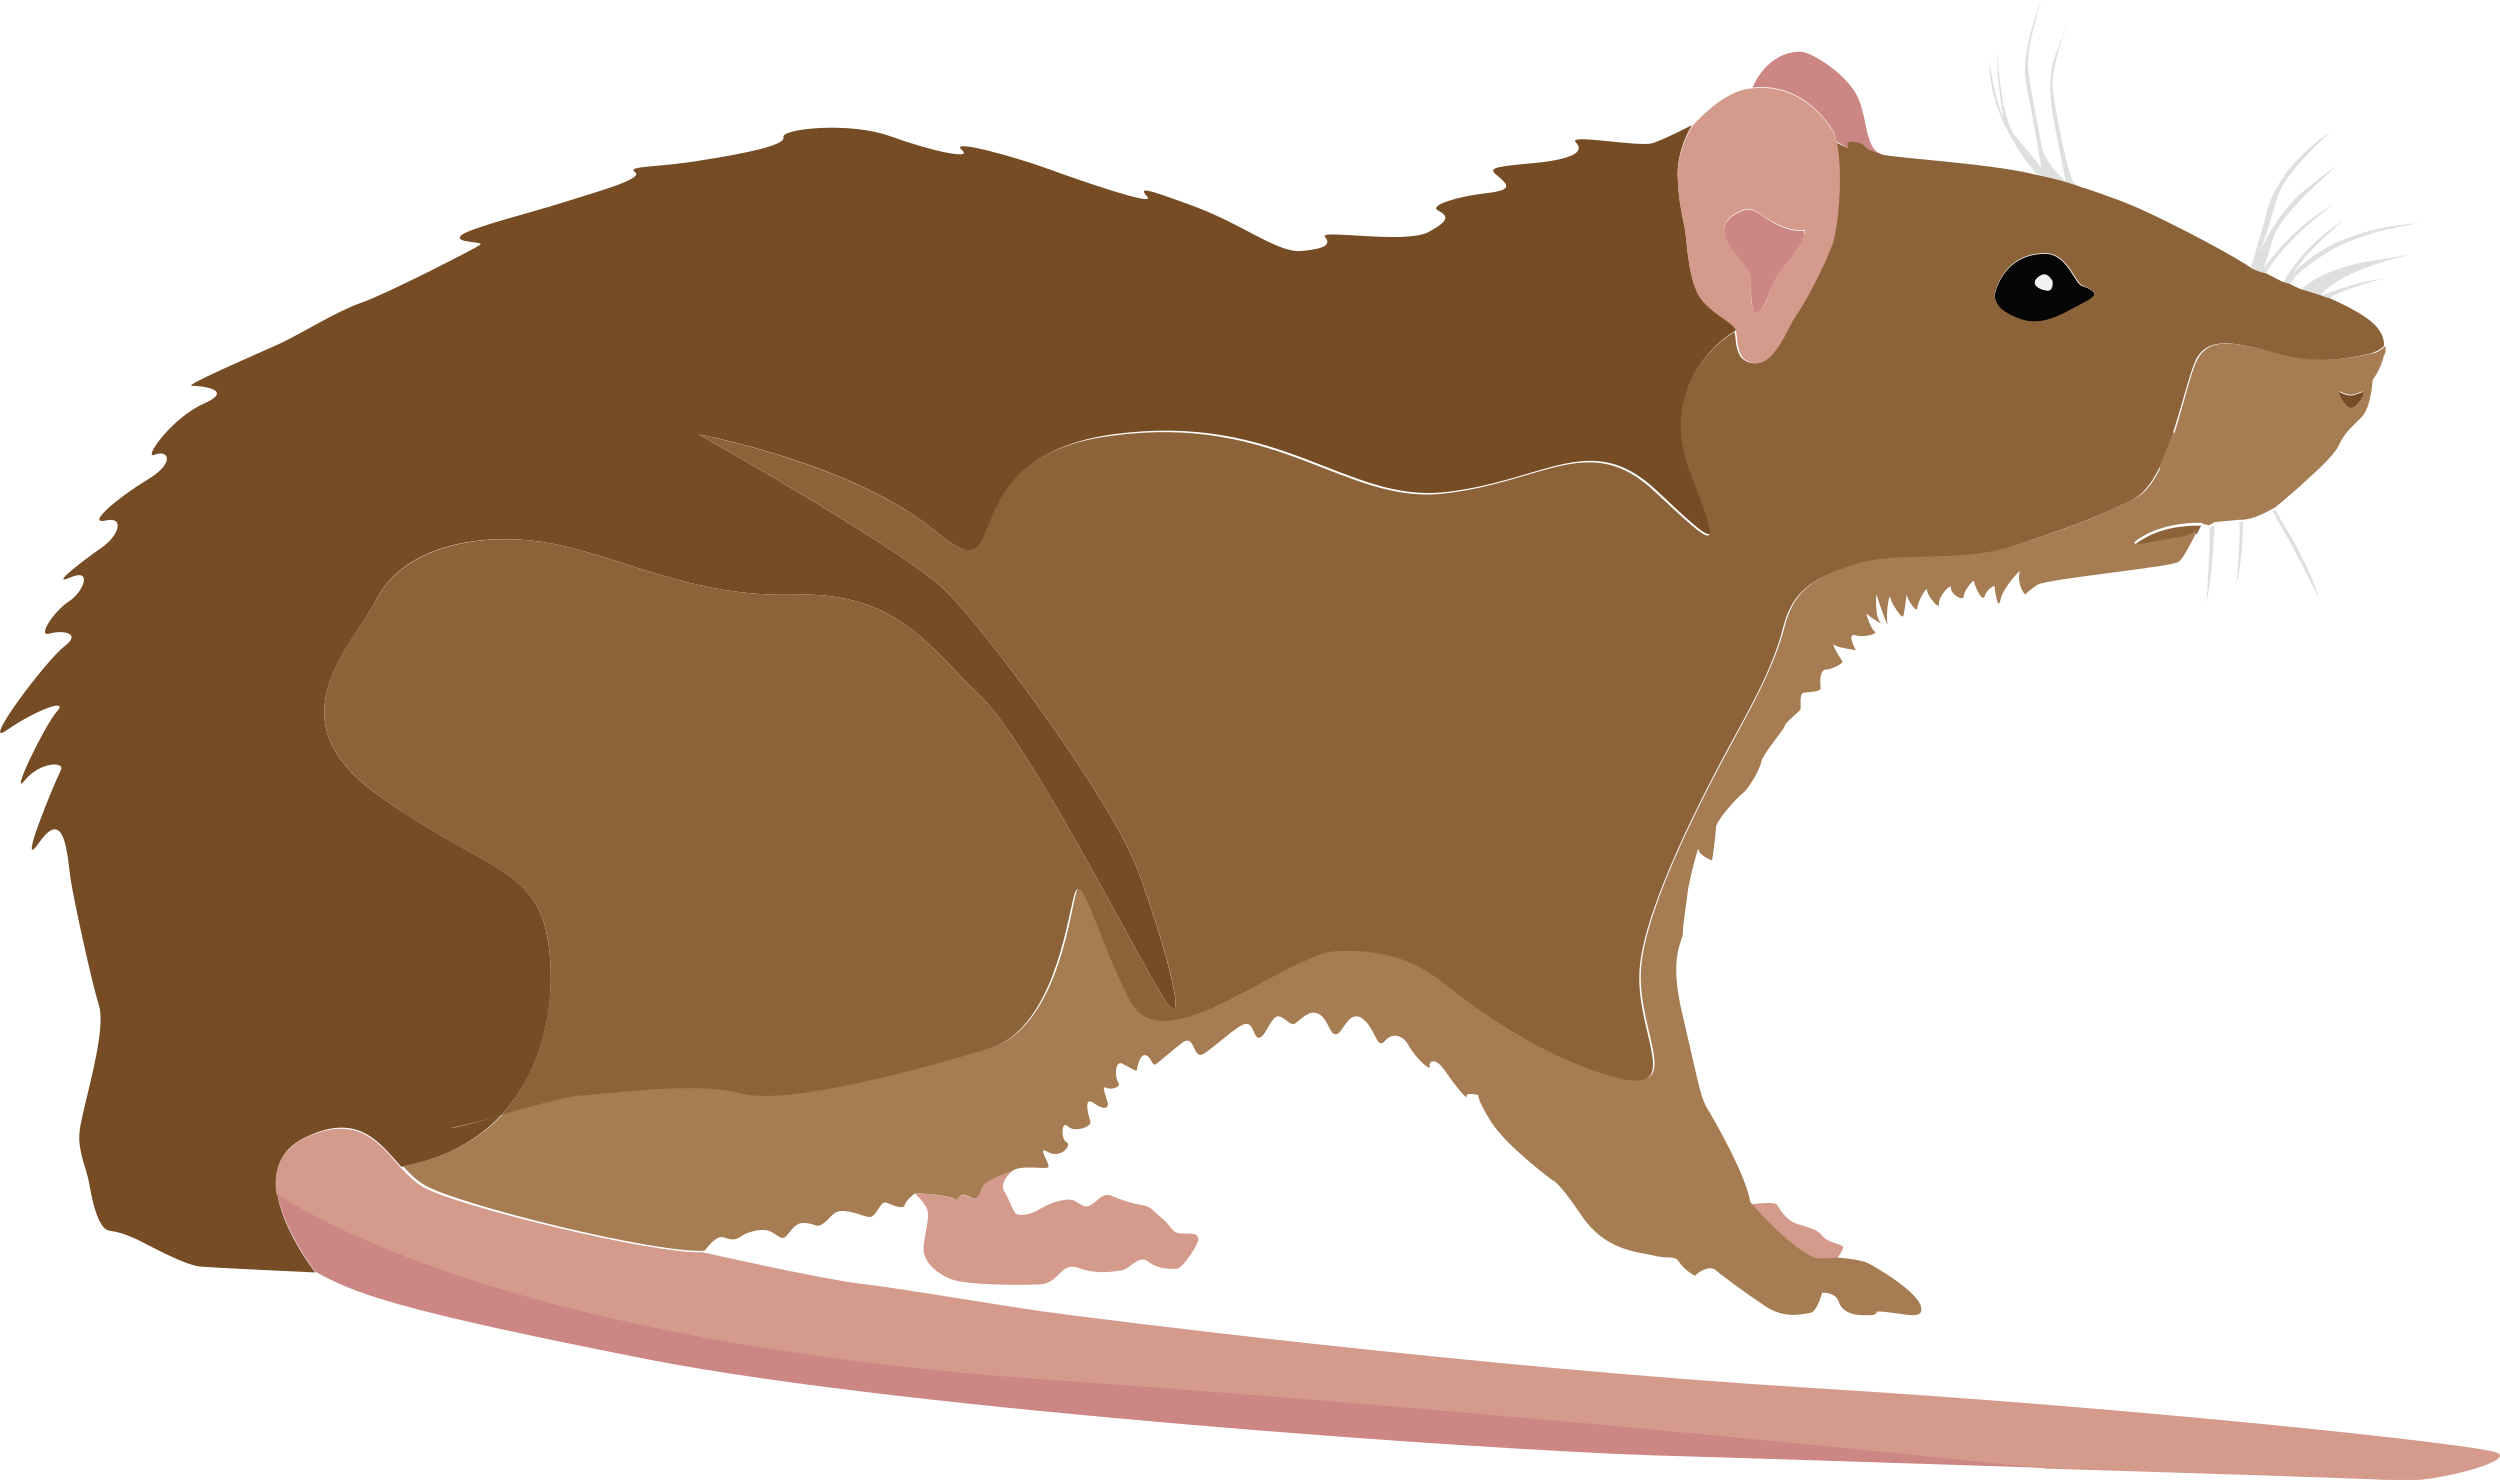 <?xml version="1.0" encoding="utf-8"?>
<!-- Generator: Adobe Illustrator 25.1.0, SVG Export Plug-In . SVG Version: 6.00 Build 0)  -->
<svg version="1.1" id="Layer_1" xmlns="http://www.w3.org/2000/svg" xmlns:xlink="http://www.w3.org/1999/xlink" x="0px" y="0px"
	 viewBox="0 0 333.8 197.6" style="enable-background:new 0 0 333.8 197.6;" xml:space="preserve">
<path style="fill:#DFDFDF;" d="M278.3,25.2c-0.7-0.3-1.2-0.5-1.4-0.8c-0.9-1.3-2.5-9.7-2.8-12.5c-0.4-2.8,2.1-9.1,2.1-9.1
	s-0.9,2.2-1.9,4.9c-0.9,2.7-0.5,5.9-0.2,7.7s1.7,8.8,1.7,8.8s-2.8-2.4-3.2-4.7c-0.4-2.3-1.5-7.5-1.8-10.3c-0.3-2.8,1.8-9.3,1.8-9.3
	c-2.8,7.2-2.3,10.5-1.9,12.2c0.4,1.7,1.9,10.4,1.9,10.4s-1.5-2-3.5-4.3c-2-2.3-2.4-11.2-2.4-11.2c-0.2,3.6,0.8,8.6,0.8,8.6
	c-1-1.7-1.9-7.4-1.9-7.4c0,8.2,6.3,15,6.3,15S275,24.1,278.3,25.2C278.2,25.2,278.3,25.2,278.3,25.2z"/>
<path style="fill:#CC8684;" d="M246.8,19.6c-0.5-0.9,1.7-0.6,2.3,0c0.4,0.4,1.4,0.8,2,1c-2.1-1-1.7-4.5-3-7.5
	c-1.4-3.2-6.3-6.2-7.7-6.2c-4.6,0-6.4,4.8-6.4,4.8c5.4-0.6,8.9,2.9,10.6,5.5c0.3,0.4,0.5,1,0.6,1.7
	C246.3,19.5,247.2,20.2,246.8,19.6z"/>
<path style="fill:none;" d="M301.8,69.1c0.5,0,1,0.1,1.4,0.1l0.2-0.9C303.4,68.3,302.7,68.7,301.8,69.1z"/>
<path style="fill:none;" d="M299.6,69.7l2.9,2.1l0.7-2.7c-0.4,0-0.9,0-1.4-0.1C301.1,69.4,300.3,69.6,299.6,69.7z"/>
<path style="fill:none;" d="M303.2,69.2c0.3,0,0.6,0,0.8,0c-0.2-0.4-0.4-0.7-0.6-0.9L303.2,69.2z"/>
<polygon style="fill:none;" points="297,71.6 299.1,69.8 295.7,70 "/>
<path style="fill:none;" d="M302.6,36.6l2.1,1.1C304.7,37.7,303.8,36.7,302.6,36.6z"/>
<path style="fill:none;" d="M307.2,38h-1.4c0,0,1.3,0.7,1.5,0.7L307.2,38z"/>
<path style="fill:#D49A8B;" d="M129.3,159.8c-1.6-0.8-1.2,0.7-2.2,0.2c-1-0.5-5-0.7-5-0.7s1.2,1,1.7,2.2c0.4,1.1-0.4,3.4-0.5,5.1
	c-0.1,1.7,1.6,3.4,3.7,4.2c2.1,0.8,8.8,0.8,11.7,0.7c2.9-0.1,2.8-3.1,5.3-2.2s4.6,0.5,5.8,0.3c1.2-0.2,2.2-2.2,3.6-1.1
	c1.4,1.1,3.1,0.9,3.8,0.9c0.7-0.1,2.9-3.3,2.8-4c-0.1-0.7-0.6-0.7-2.1-0.7s-1.4-0.9-2.7-2c-1.3-1-1.4-1.6-2.7-1.8
	c-1.4-0.2-2.8-0.7-4-1.2c-1.2-0.5-1.7,0.4-2.7,1.1s-1.5-0.1-2.4-0.5c-0.9-0.4-3,0.2-4.5,1.1c-1.4,0.9-2.8,0.9-3.2,0.7
	c-0.4-0.2-1.1-2.3-1.6-3c-0.5-0.7,0-1.8,1-2.7c0,0-2.5,0.7-3.5,1.6S130.8,160.6,129.3,159.8z"/>
<path style="fill:#DFDFDF;" d="M294.6,80.5c0.8-3.4,1.1-10.4,1.1-10.4l-0.7,0.4C295.2,72,294.6,80.5,294.6,80.5z"/>
<path style="fill:#DFDFDF;" d="M310.6,33.8c4.7-3,12.5-4,12.5-4c-3.3,0.2-6.5,0.7-10.2,2.2c-3.7,1.4-6.6,4.3-6.6,4.3
	c2-3.2,6.6-6.8,6.6-6.8c-5.4,3.1-8.1,8.3-8.1,8.3l1,0.3C305.7,38,305.9,36.8,310.6,33.8z"/>
<path style="fill:#DFDFDF;" d="M298.6,78.2c0.9-3.9,0.9-8.5,0.9-8.5l-0.5,0C299.2,71.1,298.6,78.2,298.6,78.2z"/>
<path style="fill:#D49A8B;" d="M242.1,168.2c0.8,0.4,3,0,3,0s1.1-1.3,1-1.7c-0.1-0.4-2-0.5-2.8-1.5c-0.8-1-1.7-1-3.4-1.6
	s-2.3-2.2-2.7-2.6s-3.5,0-3.5,0S238.5,166.5,242.1,168.2z"/>
<path style="fill:#DFDFDF;" d="M311.4,27.4c-5.5,3-9.1,8.4-9.1,8.4s1.1-3.7,1.3-4.3c1.5-3.6,8.4-9.3,8.4-9.3s-0.5,0.1-4.3,3.2
	s-5.9,8.1-5.9,8.1s1.3-3.7,2.3-7.2c1-3.4,7.2-8.8,7.2-8.8c-7.4,5-8.6,10.3-8.8,11.5c-0.3,1.2-2,6.9-2,6.9s0.8,0.5,2,0.7
	C304.8,32.2,311.4,27.4,311.4,27.4z"/>
<path style="fill:#DFDFDF;" d="M318.3,37.2c-1.5,0.2-2.7,0.4-4.7,1s-3.8,1.3-3.8,1.3c0.9,0.3,1.2,0.4,1.2,0.4
	C312.2,38.7,318.3,37.2,318.3,37.2z"/>
<path style="fill:#DFDFDF;" d="M321.9,34c0,0-1.4,0.2-5.2,0.8c-7.1,1.2-9.3,3.8-9.4,3.8c0,0,1.7,0.5,2.6,0.8
	C312.6,35.9,321.9,34,321.9,34z"/>
<path style="fill:#DFDFDF;" d="M309.6,79.9c-0.9-3.5-3.8-8.5-5.2-10.7c-0.1,0-0.3,0-0.5,0C305.9,72.2,309.6,79.9,309.6,79.9z"/>
<path style="fill:#8C6239;" d="M286.1,72c-3.4,2,1.9,0.6,4.4,0.2c2.5-0.3,2.7-1.4,2.8-0.8c0.3-0.7,0.6-1.2,0.6-1.2
	S289.5,69.9,286.1,72z"/>
<path style="fill:#754C24;" d="M40.7,151.9c7.1-3.5,9.9,0.6,12.9,3.9c5.9-1.1,10.2-3.6,13.3-6.9c-3.1,0.9-5.9,1.7-6.7,1.7
	c0.8-0.1,3.6-0.8,6.7-1.7c6.5-6.9,7.4-17.1,6.2-23.7c-1.7-9.5-8.6-9-22.7-19.1c-14-10.1-3.6-19.4,0-26.3s14-9,23.4-7.2
	c9.4,1.8,18.7,7.2,32.4,6.8c13.7-0.4,18,7.2,24.5,13.3c6.5,6.1,20.5,33.8,24.5,40.3c4,6.5,0.4-6.8-3.2-16.6
	c-3.6-9.7-20.2-32-25.6-37.4c-5.4-5.4-33.1-21-33.1-21s20.6,3.8,31.7,13s1-9.8,23.5-13c22.6-3.1,31.2,9.2,44.5,7.7
	c13.3-1.5,19.4-8.4,28.1-0.3c8.6,8.1,9,8.5,4.7-2.7c-3.5-9.1,1.3-15.8,6-18.6c0,0,0-0.1,0-0.1c-0.4-1.2-2.4-1.7-4.4-3.9
	s-2.1-7.6-2.4-9.4s-0.9-3.8-1-7.3c-0.1-3.5,1.9-6.7,1.9-6.7s-3.4,1.8-5.2,2.4s-11.5-1.3-10.3-0.1s-0.2,2.3-5.9,2.8
	c-5.6,0.5-5.8,0.7-4.4,1.8c1.3,1.1,1.9,1.8-1.7,2.2s-7.7,1.6-6.4,2.3c1.3,0.7,1.7,1.3-1.3,2.9c-3,1.6-14.6-0.4-13.8,0.6
	c0.8,1,0.2,1.6-3,1.9c-3.2,0.4-7.8-3.5-14.6-6c-6.8-2.5-7.2-2.5-6.1-1.2c1.1,1.3-9-2.2-13.4-3.8s-13.1-4-11.4-2.5
	c1.7,1.4-4,0.2-9.5-1.8c-5.5-2-14.6-1-14.3,0.1c0.4,1.1-5.2,2.2-10.9,3.1c-5.8,1-10.2,0.7-8.9,1.6s-5.8,2.8-9.5,4
	c-3.7,1.2-12.5,3.4-13.7,4.4c-1.2,1.1,3.2,0.8,2.5,1.3c-0.7,0.5-12.6,6.6-15.8,7.7C45,41.5,40,44.7,37.1,46
	c-2.9,1.3-12.6,5.5-11.5,5.5c1.1,0,5.9,0.5,1.6,2.4c-4.3,1.9-8.3,7.6-6.5,6.8c1.8-0.7,2.8,1.1-1.1,3.4c-3.8,2.3-8.2,6-5.5,5.4
	c2.6-0.6,1.8,2-0.5,3.6s-7.2,5.3-4.2,4s1.8,1.9-0.2,3.2s-4.3,4.8-2.6,4.3c1.7-0.5,4.4-0.1,2,1.7c-2.4,1.8-11.4,13.8-7.7,11.2
	s8.4-4.4,6.7-2.5c-1.7,1.9-6.4,11.8-4.3,9.2c2-2.5,5.5-2.6,4.8-1.3c-0.7,1.3-6.1,14.3-2.8,9.5c3.4-4.8,3.7,2,4.1,4.8
	c0.4,2.8,2.9,14.2,3.8,17s-1.1,10-1.8,13.1c-0.7,3.1-1.1,4.2-0.6,6.5c0.5,2.3,0.8,2.4,1.2,4.7c0.4,2.3,1.2,5.5,2.5,5.8
	c1.3,0.2,2.4,0.5,4.2,1.4s5.8,3.1,7.9,3.4c2.2,0.2,15.5,0.8,15.5,0.8S31.4,156.4,40.7,151.9z"/>
<path style="fill:#DFDFDF;" d="M304,69.2c0.2,0,0.3,0,0.5,0c-0.4-0.7-0.7-1.1-0.7-1.1l-0.4,0.2C303.6,68.5,303.8,68.8,304,69.2z"/>
<path style="fill:none;" d="M314.5,52.7c-0.9,0.3-1.6-0.1-2-0.3c-0.7-0.4,0.5,1.7,1.2,2s1.4-0.8,1.8-1.5
	C315.8,52,315.4,52.4,314.5,52.7z"/>
<path style="fill:#A67C52;" d="M318.5,46.2c-0.5,0.5-1.1,0.9-1.8,1c-3.1,0.7-7,1.4-12.5,0s-9.1-2.4-10.8,0.8
	c-0.9,1.7-1.8,5.9-3.1,9.9c-2.3-3.5-2.7-3.2-3.3-2c-0.4,0.8-0.3,3.8,1.4,6.7c-0.9,1.8-2,3.3-3.4,4c-4.8,2.4-9.8,4.3-16.3,6.3
	c-6.5,2.1-15.6,0.6-20.6,2.3c-5,1.7-8.4,2.9-9.8,8.4c-1.4,5.5-4.6,11.1-7.2,15.9c-2.6,4.8-11.5,21.3-12,30
	c-0.5,8.6,6.2,16.8-3.4,14.2c-9.6-2.6-18.7-9.4-22.3-12.2s-7.7-4.8-14.6-4.6s-23.3,15.4-27.8,6.5s-6.5-17.8-7.4-13.9
	s-2.9,17.8-11.3,20.4c-8.4,2.6-27.1,7.7-33.1,6s-18.7,0.2-21.6,0.3c-1.6,0.1-6.4,1.4-10.5,2.6c-3.1,3.3-7.4,5.8-13.3,6.9
	c0.9,1,1.9,2,3,2.6c4.6,2.6,30.8,9.1,37.3,8.7c0,0,1.4-2.1,2.5-1.8c1.1,0.4,1.6,0.4,2.3-0.1c0.7-0.5,2.5-1.1,3.6-0.8
	s1.7,1.3,2.3,0.9c0.7-0.5,1.2-2.1,2.8-1.9c1.6,0.2,1.4,0.7,2.4,0s1.2-1.7,2.7-1.6c1.5,0.1,2.4,0.7,3.4,0.8c1,0,1.4-2.3,2.3-1.9
	s2.3,0.9,2.4,0.3c0.1-0.6,1.4-1.6,1.4-1.6s4,0.2,5,0.7c1,0.5,0.6-1.1,2.2-0.2c1.6,0.8,1.2-1,2.2-1.8s3.5-1.6,3.5-1.6
	c1-0.9,4.2-0.3,4.8-0.5s-1.7-3.1,0-2.1s3.3-0.9,2.5-1.3c-0.8-0.4-0.7-3,0.2-2.1c0.9,0.9,3.2,0,3-0.6c-0.2-0.6-1-3.4,0.3-2.6
	c1.3,0.9,1.8,0.9,2,0.4c0.2-0.4-1-2.7-0.3-2.4c0.7,0.4,2.2,0,1.7-0.7c-0.5-0.7-0.4-2.9,0.5-2.5c0.9,0.4,2,1.2,2,0.9
	c0-0.3,0.4-2.3,1.2-2c0.8,0.3,0.8,1.5,1.3,1.2c0.5-0.3,2-1.7,3.6-2.9c1.6-1.2,1.4,2.1,2.6,1.6c1.2-0.5,4.8-4.1,5.9-4.1
	c1.1,0,1,2.3,1.9,1.8c0.8-0.4,1.5-2.9,2.4-2.8s1.7,1.5,2.3,0.9c0.7-0.5,1.9-1.9,3.1-1.2c1.3,0.7,1.4,2.8,2.3,2.7
	c0.9-0.1,1.7-3.4,3.5-2.1c1.8,1.3,1.9,4.3,3,3s2.6-0.7,3.3,0.8c0.8,1.4,2.8,3.3,2.7,2.6c-0.2-0.8,0.8-1.2,1.9,0.4s3.1,4.2,3,3.6
	c-0.1-0.6,1.6-0.2,1.6-0.2s-0.3,0.4,1.7,3.6c2,3.2,8.2,7.8,8.2,7.8s0.7,0,3.8,4.6c3.1,4.7,7.3,4.9,9.5,5.4c2.3,0.6,2.9-0.1,3.6,0.9
	c0.6,1,2.2,2,2.2,1.8s1.8-1.5,2.7-0.7c0.9,0.8,3.9,3,6.6,4.8c2.7,1.8,5.1,1,6,0.9s1.6-2.7,1.6-2.7s1.8-0.1,2.2,1.2
	c0.7,2.1,3.5,1.8,4.3,1.8c0.8,0,0.8-0.5,0.8-0.5c3.4,0.1,6.3,1.4,5.9-0.6c-0.4-2-6.1-5.4-7.2-5.9c-1.1-0.5-4.1-0.7-4.1-0.7
	s-2.2,0.3-3,0c-3.7-1.7-8.5-7.4-8.5-7.4c-0.6-3.7-4.9-11.1-5.8-12.6s-1.3-4.1-3.2-12.2c-2-8.1,0-9.9,0-11.2s0.5-3.9,0.6-5.1
	c0.1-1.3,1.5-6.8,1.5-6s1.8,1.5,1.8,1.5s0.5-3.4,0.5-4.3c-0.1-0.9,2.8-4.1,3.6-4.7s2.3-3.2,2.5-4.3c0.3-1.1,3.1-4.3,3.1-4.7
	s2-1.9,2.1-2.2c0.1-0.3-0.2-2.1,0.4-2.2c0.5-0.1,2.3-0.1,2.3-0.6c-0.1-0.5-0.2-2.5,0.7-2.5s2.5-1,2.2-1.1c-0.2-0.2-1.6-2.6-1.1-2.2
	s2.9,0.7,2.9,0.7s-1.3-2.3-0.1-2c1.1,0.4,3.2-0.2,2.6-0.5c-0.5-0.3-1.3-2.7-1-2.3c0.4,0.4,2.4,1.7,1.7,1c-0.7-0.7-0.5-4.3-0.4-3.5
	c0.2,0.8,1.6,4.7,1.4,3.7c-0.2-1,0.2-4.1,0.4-3.4c0.1,0.7,1.5,2.8,1.7,2.5c0.2-0.3,0.5-3.5,0.5-2.9s1.4,2.6,1.4,1.8
	c0-0.8,1.3-3.1,1.3-2.4c0,0.7,1.7,2.8,1.6,1.8s1.7-2.9,1.6-2.1c-0.1,0.8,1.7,1.9,1.7,1.1c0-0.7,1.4-2.5,1.4-1.9
	c0.1,0.7,1.1,2.8,1.4,1.9c0.2-0.9,1.3-1.4,1.3-1.4s0.4,3.7,0.8,1.9c0.4-1.8,2.6-3.9,2.6-3.9c-0.5,1.9,0.7,3.2,0.7,3.2
	s0.4-0.5,1.6-1.3c1.1-0.8,18.1-2.4,18.9-3.1c0.6-0.4,1.7-2.6,2.4-4c-0.1-0.6-0.2,0.5-2.8,0.8s-7.8,1.8-4.4-0.2
	c3.4-2,7.8-1.8,7.8-1.8c0.4,0.3,1.1,0.3,1.1,0.3l0.7-0.4l3.3-0.3l0.5,0c0.8-0.1,1.5-0.3,2.2-0.6c0.9-0.4,1.6-0.8,1.6-0.8l0.4-0.2
	l1.1-0.9c0,0,1.7-1.4,3.5-3.1c1.8-1.6,3.6-3.4,4-4.4c0.9-1.9,1.9-2.5,3.1-3.8c1.2-1.3,1.4-4.9,1.4-4.9s1-1.2,1.5-3.2
	C318.5,47.2,318.6,46.7,318.5,46.2z M315.5,52.8c-0.4,0.8-1,1.9-1.8,1.5c-0.7-0.3-1.9-2.3-1.2-2c0.5,0.2,1.2,0.6,2,0.3
	S315.8,52,315.5,52.8z"/>
<path style="fill:#050505;" d="M269.8,42.7c2.8,1,5.6-0.7,7.1-1.5c1.5-0.8,2.4-1.2,2.7-1.7c0.3-0.5-0.6-1-1.6-1.3s-2-4.3-4.9-4.3
	c-5.9,0-6.8,5.6-6.8,5.6C266.4,40.6,267,41.7,269.8,42.7z M272,37.1c0.9-0.8,1.4-0.4,1.7,0c0.3,0.4,0.3,0.4,0.3,0.4s0.2,1.3-0.6,1.3
	S271,38.1,272,37.1z"/>
<path style="opacity:0.5;fill:#E6E6E6;" d="M273.5,38.8c0.8,0,0.6-1.3,0.6-1.3s0,0-0.3-0.4c-0.3-0.4-0.9-0.8-1.7,0
	C271,38.1,272.7,38.8,273.5,38.8z"/>
<path style="fill:#754C24;" d="M314.5,52.7c-0.9,0.3-1.6-0.1-2-0.3c-0.7-0.4,0.5,1.7,1.2,2s1.4-0.8,1.8-1.5
	C315.8,52,315.4,52.4,314.5,52.7z"/>
<path style="fill:none;" d="M251.1,20.6c0.2,0.1,0.4,0.1,0.6,0.2C251.7,20.8,251.4,20.7,251.1,20.6z"/>
<path style="fill:none;" d="M278,38.1c-1-0.4-2-4.3-4.9-4.3c-5.9,0-6.8,5.6-6.8,5.6c0.1,1.1,0.7,2.3,3.5,3.2c2.8,1,5.6-0.7,7.1-1.5
	c1.5-0.8,2.4-1.2,2.7-1.7C279.9,38.9,279,38.5,278,38.1z"/>
<path style="fill:#8C6239;" d="M315.9,42.4c-2-1.4-4.9-2.6-4.9-2.6s-0.3,0-1.2-0.4c-0.9-0.3-2.6-0.8-2.6-0.8c-0.1,0-1.5-0.7-1.5-0.7
	l-1-0.3l-2.1-1.1c-1.2-0.2-2-0.7-2-0.7c-1.9-1.4-10.3-5.9-15.3-8.1c-3.3-1.4-5.6-2.1-7-2.6c0,0,0,0-0.1,0c-3.2-1.2-6.5-1.8-6.5-1.8
	c-5.6-1.4-17.3-2.1-20.1-2.6c-0.2,0-0.4-0.1-0.6-0.2c-0.7-0.2-1.7-0.6-2-1c-0.5-0.6-2.8-0.9-2.3,0c0.4,0.6-0.5,0-1.6-0.5
	c0.9,3.8,0.3,10.9-0.6,13.6c-1.2,3.2-3.7,7.8-4.8,9.4c-1.1,1.5-2.9,6.8-5.6,6.5c-2.6-0.3-2.2-3-2.5-4.2c-4.6,2.8-9.5,9.5-6,18.6
	c4.3,11.2,4,10.8-4.7,2.7c-8.6-8.1-14.8-1.2-28.1,0.3c-13.3,1.5-22-10.8-44.5-7.7C125.9,61.1,136,80.1,125,71S93.3,58,93.3,58
	s27.7,15.6,33.1,21c5.4,5.4,22,27.7,25.6,37.4c3.6,9.7,7.2,23,3.2,16.6c-4-6.5-18-34.2-24.5-40.3c-6.5-6.1-10.8-13.7-24.5-13.3
	c-13.7,0.4-23-5-32.4-6.8c-9.4-1.8-19.8,0.4-23.4,7.2s-14,16.2,0,26.3c14,10.1,21,9.6,22.7,19.1c1.2,6.6,0.2,16.8-6.2,23.7
	c4.1-1.2,8.9-2.5,10.5-2.6c2.9-0.1,15.6-2,21.6-0.3s24.7-3.4,33.1-6c8.4-2.6,10.3-16.6,11.3-20.4s2.9,5,7.4,13.9s20.9-6.2,27.8-6.5
	s11,1.7,14.6,4.6c3.6,2.9,12.7,9.6,22.3,12.2c9.6,2.6,2.9-5.5,3.4-14.2c0.5-8.6,9.4-25.2,12-30c2.6-4.8,5.8-10.3,7.2-15.9
	c1.4-5.5,4.8-6.7,9.8-8.4c5-1.7,14.2-0.2,20.6-2.3c6.5-2.1,11.5-3.9,16.3-6.3c1.3-0.7,2.4-2.1,3.4-4c1.9-4.8,0,0,1.9-4.8
	c1.3-4,2.3-8.2,3.1-9.9c1.7-3.2,5.3-2.3,10.8-0.8s9.4,0.7,12.5,0c0.7-0.2,1.3-0.5,1.8-1C318.4,44.8,317.5,43.5,315.9,42.4z
	 M279.6,39.4c-0.3,0.5-1.2,0.9-2.7,1.7c-1.5,0.8-4.3,2.5-7.1,1.5c-2.8-1-3.4-2.1-3.5-3.2c0,0,0.9-5.6,6.8-5.6c2.9,0,4,3.9,4.9,4.3
	S279.9,38.9,279.6,39.4z"/>
<path style="fill:#D49A8B;" d="M244.6,17.3c-1.7-2.6-5.2-6.1-10.6-5.5c-3.9,0.1-8.1,5.1-8.1,5.1s-2,3.2-1.9,6.7
	c0.1,3.5,0.7,5.5,1,7.3s0.4,7.2,2.4,9.4s4,2.7,4.4,3.9c0,0,0,0.1,0,0.1c1.1-0.6,2.1-1.1,3.1-1.3c-0.9,0.2-2,0.6-3.1,1.3
	c0.3,1.2-0.1,3.9,2.5,4.2c2.7,0.3,4.5-5,5.6-6.5c1.1-1.5,3.6-6.2,4.8-9.4C245.7,29.4,246.3,19.9,244.6,17.3z M239.5,33.8
	c-0.4,0.9-2.1,2.3-2.8,4.2c-0.7,2-1.5,3.9-2.3,3.6s-0.6-3.1-0.6-4.5c0-1.4-2.4-3.2-3.3-5.2c-0.9-2,0.4-3.1,2-3.8
	c1.6-0.7,2.1,0.4,4.4,1.6c2.3,1.3,4,1,4,1C241.3,31.5,239.8,32.9,239.5,33.8z"/>
<path style="fill:#CC8684;" d="M236.9,29.8c-2.3-1.3-2.8-2.3-4.4-1.6c-1.6,0.7-2.9,1.8-2,3.8c0.9,2,3.3,3.8,3.3,5.2
	c0,1.4-0.1,4.2,0.6,4.5s1.5-1.6,2.3-3.6c0.7-2,2.4-3.3,2.8-4.2c0.4-0.9,1.8-2.3,1.3-3.1C240.8,30.8,239.2,31.1,236.9,29.8z"/>
<path style="fill:#CC8684;" d="M37,159.2c0.8,5.1,5.1,10.6,5.1,10.6c5.3,2.9,10.3,5,44.9,11.8c34.6,6.7,111.8,12,133.2,12.7
	c10.1,0.3,32.2,1,53.2,1.7c-36-3.8-86.3-8.7-132.4-11.8C75.5,179.7,46.6,165.4,37,159.2z"/>
<path style="fill:#D49A8B;" d="M333.2,193.9c-3.2-1.1-47.5-5.9-91.6-8.6c-44.1-2.7-96-9.3-102.4-10.2c-6.3-0.9-19.1-3.1-24.3-3.7
	c-5.2-0.6-21.1-4.2-21.1-4.2c-6.4,0.3-32.7-6.1-37.3-8.7c-1.1-0.6-2-1.6-3-2.6c-1.1,0.2-2.3,0.4-3.5,0.5c1.2-0.1,2.4-0.3,3.5-0.5
	c-2.9-3.3-5.8-7.3-12.9-3.9c-3.4,1.7-4.1,4.5-3.7,7.4c9.6,6.1,38.5,20.4,104,24.9c46.1,3.2,96.4,8,132.4,11.8
	c23.2,0.7,44.9,1.4,47.3,1.6C325.4,197.9,336.5,194.9,333.2,193.9z"/>
</svg>
